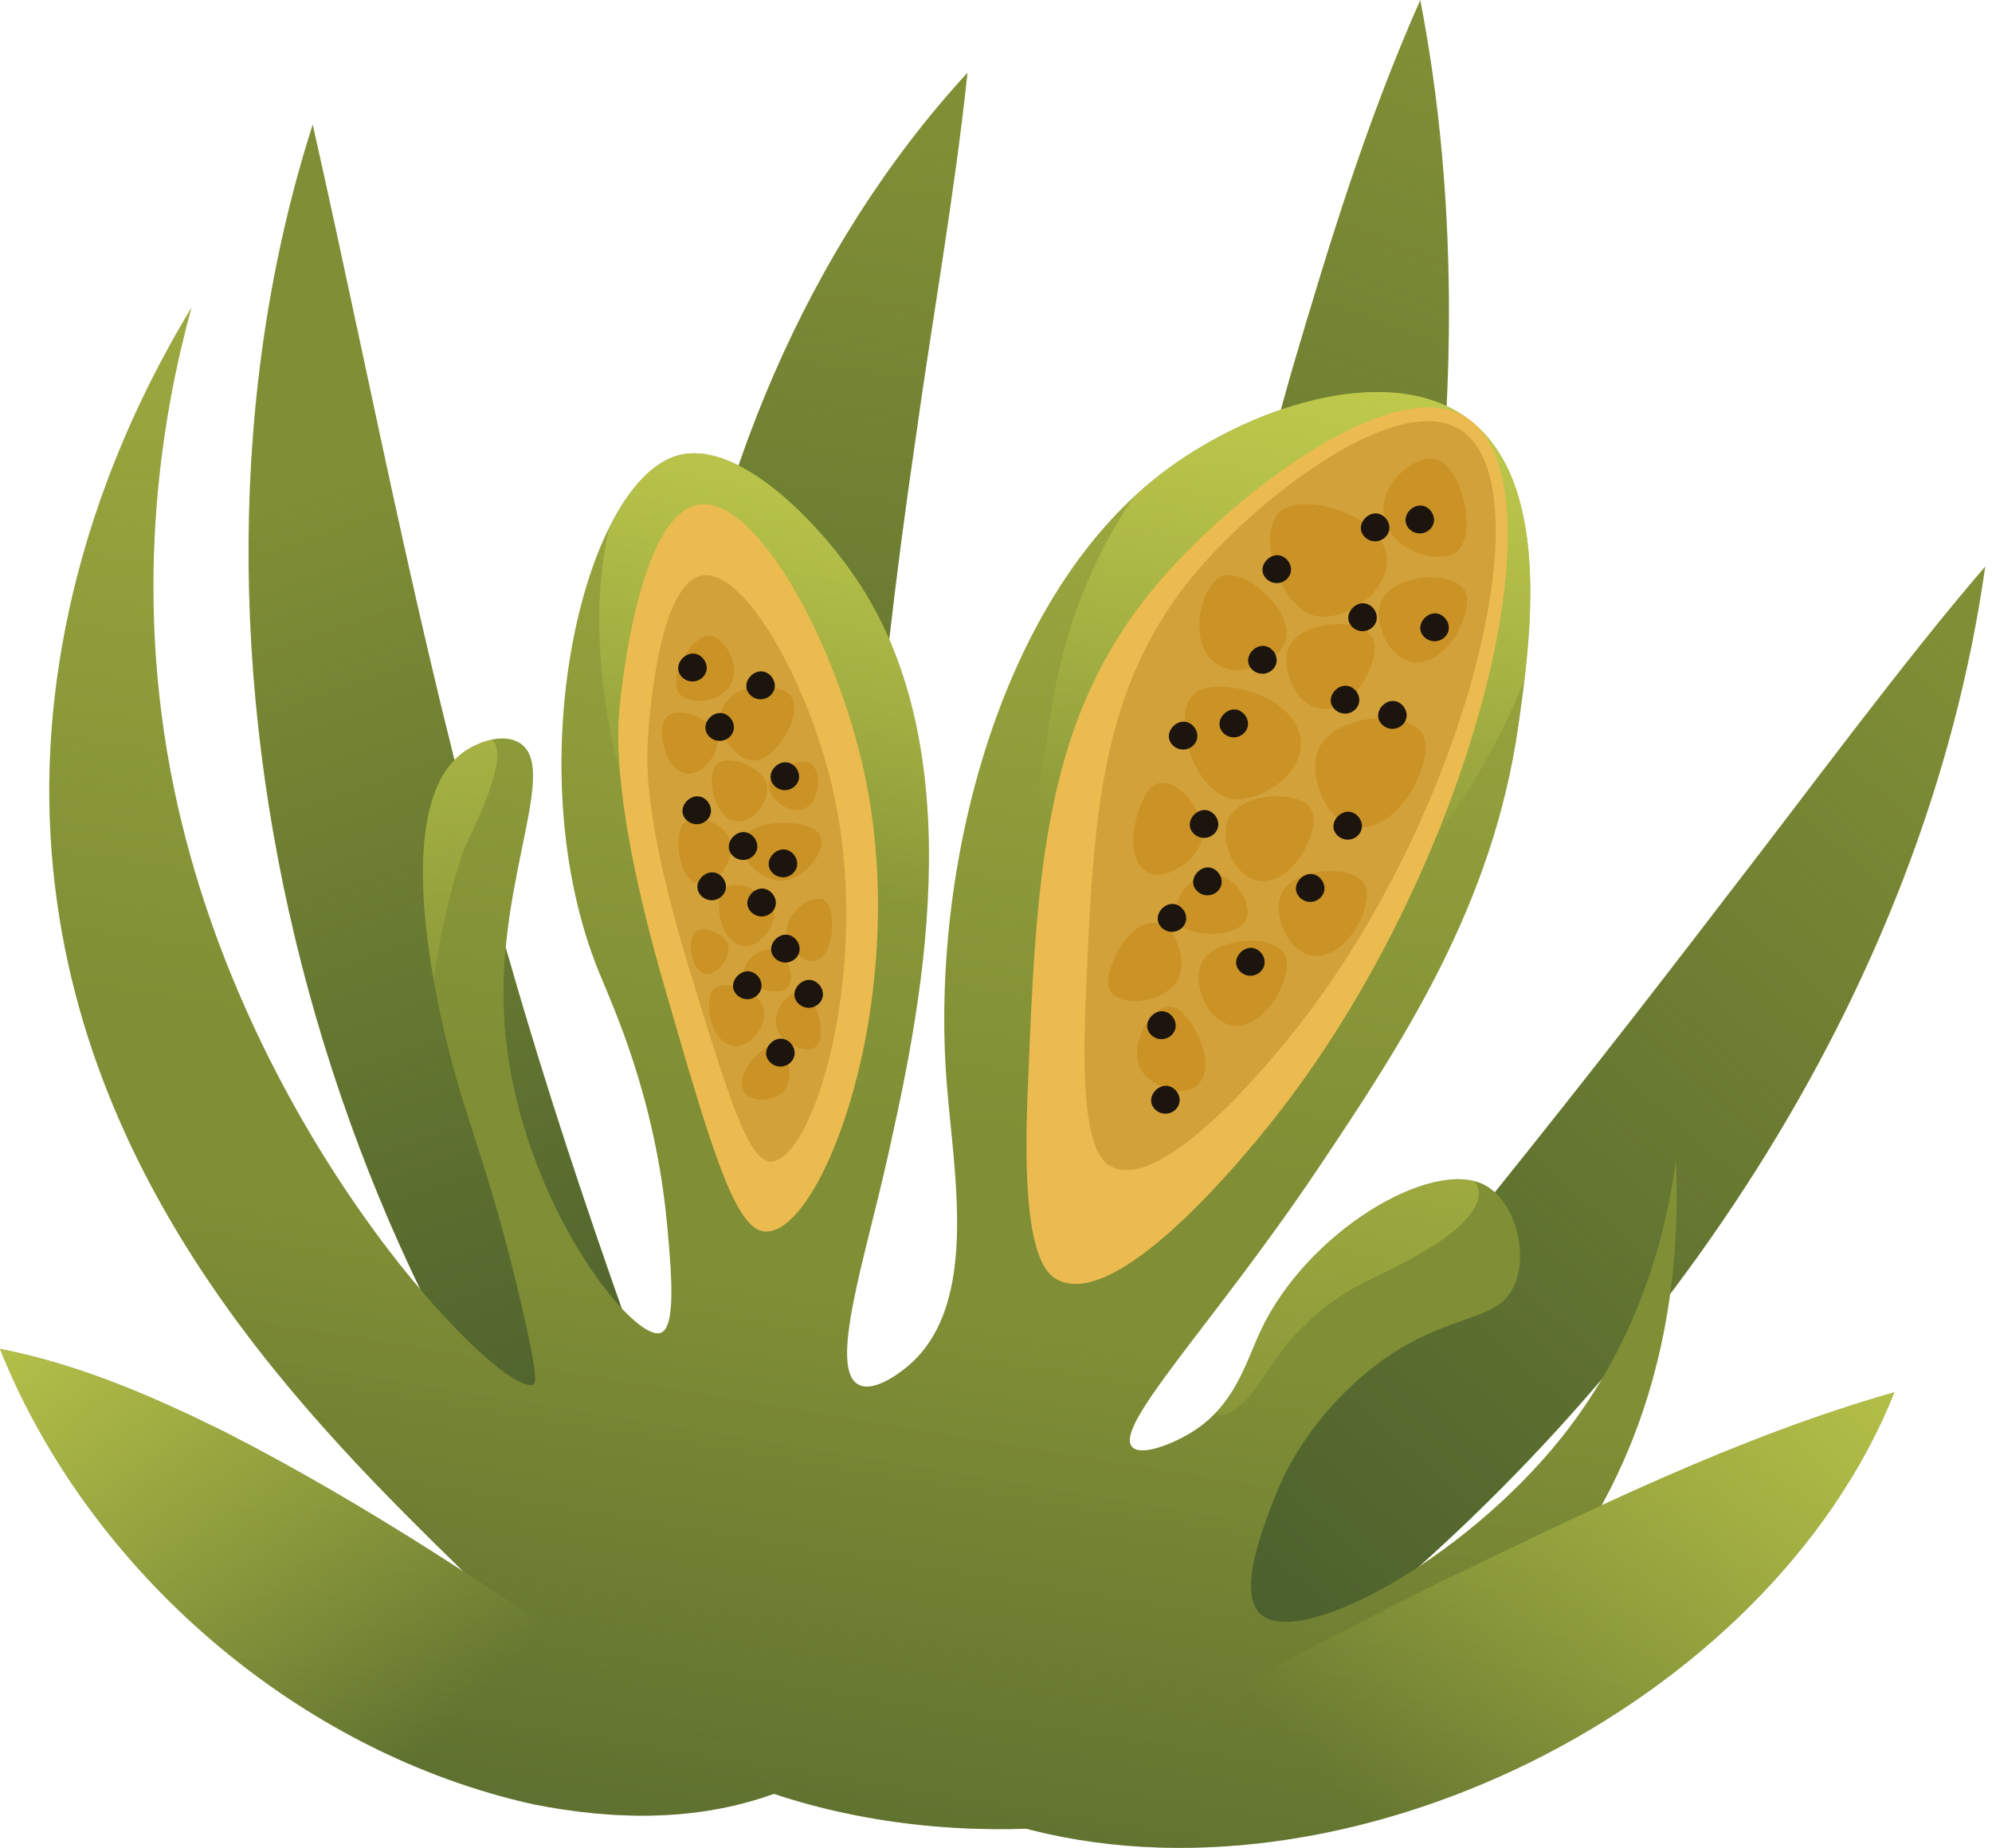 <svg width="138" height="128" viewBox="0 0 138 128" fill="none" xmlns="http://www.w3.org/2000/svg">
<path d="M21.663 8.624C26.052 28.087 29.644 47.794 35.384 66.838C40.138 83.435 46.308 99.739 52.382 115.982C53.33 118.357 54.244 120.779 55.038 123.326C52.977 121.681 51.036 119.913 49.13 118.096C22.286 90.786 9.908 45.383 21.663 8.624Z" fill="#808E35"/>
<path d="M21.663 8.624C26.052 28.087 29.644 47.794 35.384 66.838C40.138 83.435 46.308 99.739 52.382 115.982C53.33 118.357 54.244 120.779 55.038 123.326C52.977 121.681 51.036 119.913 49.13 118.096C22.286 90.786 9.908 45.383 21.663 8.624Z" fill="url(#paint0_linear_4929_362125)"/>
<path d="M137.532 39.24C133.345 68.901 114.769 96.028 91.449 114.249C85.328 118.823 78.803 123.388 71.233 125.222C68.671 125.819 66.028 126.06 63.501 125.727C65.752 124.525 67.741 123.188 69.568 121.719C75.039 117.229 79.294 111.598 83.925 106.286C96.287 91.814 107.933 77.379 119.491 62.255C124.819 55.392 131.844 45.827 137.532 39.24Z" fill="#808E35"/>
<path d="M137.532 39.24C133.345 68.901 114.769 96.028 91.449 114.249C85.328 118.823 78.803 123.388 71.233 125.222C68.671 125.819 66.028 126.06 63.501 125.727C65.752 124.525 67.741 123.188 69.568 121.719C75.039 117.229 79.294 111.598 83.925 106.286C96.287 91.814 107.933 77.379 119.491 62.255C124.819 55.392 131.844 45.827 137.532 39.24Z" fill="url(#paint1_linear_4929_362125)"/>
<path d="M67.027 5.032C66.111 13.664 64.584 22.067 63.399 30.599C60.668 49.132 59.236 67.342 58.484 86.059C58.227 92.566 58.117 99.012 57.525 105.576C56.281 103.682 55.193 101.713 54.154 99.711C40.083 70.209 44.695 29.335 67.027 5.032Z" fill="#808E35"/>
<path d="M98.392 0C103.879 28.277 97.51 61.322 85.291 87.168C82.174 93.498 77.892 100.106 71.516 103.46C75.47 94.984 76.082 86.786 77.632 77.773C80.691 60.164 84.577 43.048 89.442 25.849C91.973 17.259 94.566 8.642 98.392 0Z" fill="#808E35"/>
<path d="M67.027 5.032C66.111 13.664 64.584 22.067 63.399 30.599C60.668 49.132 59.236 67.342 58.484 86.059C58.227 92.566 58.117 99.012 57.525 105.576C56.281 103.682 55.193 101.713 54.154 99.711C40.083 70.209 44.695 29.335 67.027 5.032Z" fill="url(#paint2_linear_4929_362125)"/>
<path d="M98.392 0C103.879 28.277 97.51 61.322 85.291 87.168C82.174 93.498 77.892 100.106 71.516 103.46C75.47 94.984 76.082 86.786 77.632 77.773C80.691 60.164 84.577 43.048 89.442 25.849C91.973 17.259 94.566 8.642 98.392 0Z" fill="url(#paint3_linear_4929_362125)"/>
<path d="M51.854 123.629C44.239 120.717 39.933 116.51 32.337 109.089C21.679 98.676 4.932 82.318 3.506 57.977C3.161 52.089 3.253 37.898 13.258 21.319C11.397 28.11 9.061 40.301 12.08 54.749C17.2 79.254 34.961 97.015 36.955 95.892C37.102 95.809 37.325 95.532 36.087 90.233C34.164 82 32.642 78.445 31.494 74.268C30.899 72.099 26.461 55.944 32.211 52.033C33.19 51.366 34.879 50.774 35.984 51.455C38.719 53.138 34.599 60.617 34.894 69.761C35.298 82.207 43.732 92.989 45.76 92.327C46.855 91.969 46.512 88.138 46.232 85.009C45.432 76.073 42.489 69.773 41.506 67.364C35.781 53.333 40.341 33.52 46.893 31.57C51.078 30.324 56.688 36.182 59.35 40.145C67.65 52.5 63.597 70.705 61.498 80.134C59.929 87.187 57.382 94.785 59.472 95.909C60.657 96.546 62.73 94.776 62.984 94.555C67.89 90.285 66.046 81.207 65.569 74.796C64.479 60.165 69.183 41.594 80.297 32.928C86.275 28.267 96.02 24.981 101.537 28.891C107.615 33.197 106.016 44.432 105.187 50.261C103.418 62.698 97.228 72.123 91.282 80.984C84.126 91.65 77.114 98.79 78.432 100.227C79.062 100.912 81.314 99.997 82.643 99.155C85.55 97.315 86.302 94.397 87.304 92.24C90.521 85.322 99.104 80.266 102.763 82.039C104.884 83.067 105.924 86.673 104.926 88.988C103.832 91.532 100.995 90.858 96.511 93.716C95.784 94.179 90.707 97.512 88.265 103.82C87.401 106.052 85.732 110.366 87.33 111.812C89.996 114.223 101.234 108.172 108.032 99.761C113.814 92.607 115.511 84.825 116.098 80.402C116.395 86.745 115.758 97.118 109.447 106.789C97.133 125.659 70.463 130.745 51.854 123.629Z" fill="#808E35"/>
<path d="M51.854 123.629C44.239 120.717 39.933 116.51 32.337 109.089C21.679 98.676 4.932 82.318 3.506 57.977C3.161 52.089 3.253 37.898 13.258 21.319C11.397 28.11 9.061 40.301 12.08 54.749C17.2 79.254 34.961 97.015 36.955 95.892C37.102 95.809 37.325 95.532 36.087 90.233C34.164 82 32.642 78.445 31.494 74.268C30.899 72.099 26.461 55.944 32.211 52.033C33.19 51.366 34.879 50.774 35.984 51.455C38.719 53.138 34.599 60.617 34.894 69.761C35.298 82.207 43.732 92.989 45.76 92.327C46.855 91.969 46.512 88.138 46.232 85.009C45.432 76.073 42.489 69.773 41.506 67.364C35.781 53.333 40.341 33.52 46.893 31.57C51.078 30.324 56.688 36.182 59.35 40.145C67.65 52.5 63.597 70.705 61.498 80.134C59.929 87.187 57.382 94.785 59.472 95.909C60.657 96.546 62.73 94.776 62.984 94.555C67.89 90.285 66.046 81.207 65.569 74.796C64.479 60.165 69.183 41.594 80.297 32.928C86.275 28.267 96.02 24.981 101.537 28.891C107.615 33.197 106.016 44.432 105.187 50.261C103.418 62.698 97.228 72.123 91.282 80.984C84.126 91.65 77.114 98.79 78.432 100.227C79.062 100.912 81.314 99.997 82.643 99.155C85.55 97.315 86.302 94.397 87.304 92.24C90.521 85.322 99.104 80.266 102.763 82.039C104.884 83.067 105.924 86.673 104.926 88.988C103.832 91.532 100.995 90.858 96.511 93.716C95.784 94.179 90.707 97.512 88.265 103.82C87.401 106.052 85.732 110.366 87.33 111.812C89.996 114.223 101.234 108.172 108.032 99.761C113.814 92.607 115.511 84.825 116.098 80.402C116.395 86.745 115.758 97.118 109.447 106.789C97.133 125.659 70.463 130.745 51.854 123.629Z" fill="url(#paint4_linear_4929_362125)"/>
<path d="M51.854 123.629C44.239 120.717 39.933 116.51 32.337 109.089C21.679 98.676 4.932 82.318 3.506 57.977C3.161 52.089 3.253 37.898 13.258 21.319C11.397 28.11 9.061 40.301 12.08 54.749C17.2 79.254 34.961 97.015 36.955 95.892C37.102 95.809 37.325 95.532 36.087 90.233C34.164 82 32.642 78.445 31.494 74.268C30.899 72.099 26.461 55.944 32.211 52.033C33.19 51.366 34.879 50.774 35.984 51.455C38.719 53.138 34.599 60.617 34.894 69.761C35.298 82.207 43.732 92.989 45.76 92.327C46.855 91.969 46.512 88.138 46.232 85.009C45.432 76.073 42.489 69.773 41.506 67.364C35.781 53.333 40.341 33.52 46.893 31.57C51.078 30.324 56.688 36.182 59.35 40.145C67.65 52.5 63.597 70.705 61.498 80.134C59.929 87.187 57.382 94.785 59.472 95.909C60.657 96.546 62.73 94.776 62.984 94.555C67.89 90.285 66.046 81.207 65.569 74.796C64.479 60.165 69.183 41.594 80.297 32.928C86.275 28.267 96.02 24.981 101.537 28.891C107.615 33.197 106.016 44.432 105.187 50.261C103.418 62.698 97.228 72.123 91.282 80.984C84.126 91.65 77.114 98.79 78.432 100.227C79.062 100.912 81.314 99.997 82.643 99.155C85.55 97.315 86.302 94.397 87.304 92.24C90.521 85.322 99.104 80.266 102.763 82.039C104.884 83.067 105.924 86.673 104.926 88.988C103.832 91.532 100.995 90.858 96.511 93.716C95.784 94.179 90.707 97.512 88.265 103.82C87.401 106.052 85.732 110.366 87.33 111.812C89.996 114.223 101.234 108.172 108.032 99.761C113.814 92.607 115.511 84.825 116.098 80.402C116.395 86.745 115.758 97.118 109.447 106.789C97.133 125.659 70.463 130.745 51.854 123.629Z" fill="url(#paint5_linear_4929_362125)"/>
<path d="M78.514 34.463C75.924 38.275 74.13 42.621 73.2 47.153C72.826 48.973 72.585 50.823 72.287 52.657C71.976 54.578 71.727 56.509 71.874 58.458C72.077 61.154 72.472 63.925 73.396 66.477C73.812 67.626 74.354 68.884 75.368 69.627C76.532 70.48 78.051 70.736 79.462 70.764C82.613 70.825 85.713 69.749 88.394 68.151C91.459 66.323 94.266 63.905 96.674 61.277C99.132 58.593 101.292 55.626 103.067 52.448C104.033 50.721 104.876 48.927 105.608 47.09C106.33 41.005 106.643 32.51 101.537 28.893C96.02 24.984 86.275 28.269 80.297 32.93C79.683 33.41 79.09 33.925 78.514 34.463Z" fill="url(#paint6_linear_4929_362125)"/>
<path d="M42.104 49.683C42.589 52.577 43.344 55.426 44.34 58.185C45.245 60.693 46.29 63.196 47.543 65.551C48.767 67.852 50.315 70.035 52.408 71.624C53.493 72.448 54.703 73.086 55.99 73.532C57.184 73.946 58.471 74.137 59.629 73.506C60.609 72.973 61.285 71.993 61.794 71.03C62.416 69.855 62.898 68.588 63.306 67.325C63.695 66.123 63.987 64.895 64.196 63.653C64.757 55.684 63.962 47.012 59.351 40.147C56.689 36.184 51.078 30.326 46.893 31.572C45.13 32.097 43.514 33.922 42.202 36.573C41.214 40.843 41.388 45.406 42.104 49.683Z" fill="url(#paint7_linear_4929_362125)"/>
<path d="M30.238 66.592C30.614 64.247 31.162 61.927 31.862 59.656C32.171 58.654 32.693 57.71 33.104 56.748C33.455 55.925 35.216 52.104 34.068 51.248C33.381 51.39 32.706 51.697 32.213 52.034C28.487 54.569 29.04 62.245 30.052 67.925C30.11 67.48 30.166 67.034 30.238 66.592Z" fill="url(#paint8_linear_4929_362125)"/>
<path d="M87.307 92.243C86.531 93.913 85.901 96.036 84.309 97.765C84.319 97.812 84.327 97.861 84.32 97.918C84.313 97.971 84.311 98.016 84.309 98.061C85.243 98.071 86.001 97.349 86.583 96.666C87.317 95.803 87.899 94.827 88.559 93.908C89.977 91.934 91.897 90.25 94.028 89.091C95.528 88.275 97.099 87.63 98.56 86.736C99.88 85.928 101.484 84.939 102.231 83.524C102.586 82.854 102.492 82.299 102.174 81.84C98.255 80.79 90.364 85.669 87.307 92.243Z" fill="url(#paint9_linear_4929_362125)"/>
<path d="M101.539 28.892C96.568 25.815 85.738 33.996 80.401 40.184C72.212 49.678 71.789 60.466 71.178 76.097C70.765 86.647 72.345 88.231 73.376 88.703C77.709 90.686 86.617 79.559 88.036 77.787C101.986 60.363 108.733 33.347 101.539 28.892Z" fill="#EBBB50"/>
<path d="M48.419 34.944C52.368 34.36 57.936 44.481 59.889 53.594C63.185 68.969 57.033 85.406 53.049 85.311C50.926 85.261 49.296 79.625 46.034 68.355C42.44 55.932 42.762 50.821 42.913 49.103C42.984 48.302 44.19 35.57 48.419 34.944Z" fill="#EBBB50"/>
<path d="M48.573 39.877C51.503 39.234 55.939 47.191 57.65 54.484C60.537 66.791 56.404 80.363 53.43 80.457C51.845 80.507 50.471 76.015 47.724 67.029C44.696 57.126 44.794 52.973 44.859 51.576C44.89 50.925 45.435 40.564 48.573 39.877Z" fill="#D3A13A"/>
<path d="M101.13 29.743C96.883 27.114 87.629 34.105 83.068 39.392C76.071 47.503 75.71 56.722 75.187 70.078C74.834 79.093 76.184 80.446 77.065 80.85C80.767 82.544 88.379 73.037 89.592 71.523C101.513 56.634 107.278 33.549 101.13 29.743Z" fill="#D3A13A"/>
<path opacity="0.5" d="M99.408 31.799C97.998 31.506 95.501 33.52 95.875 35.769C96.277 38.192 99.713 39.122 100.884 38.258C102.389 37.148 101.334 32.2 99.408 31.799Z" fill="#C58510"/>
<path opacity="0.5" d="M91.217 42.68C93.194 43.066 96.606 40.857 96.004 38.274C95.355 35.493 90.525 34.307 88.923 35.251C86.863 36.464 88.514 42.153 91.217 42.68Z" fill="#C58510"/>
<path opacity="0.5" d="M95.701 41.614C95.094 43.013 96.172 45.896 98.179 45.872C100.341 45.845 102.006 42.467 101.569 41.129C101.008 39.408 96.532 39.7 95.701 41.614Z" fill="#C58510"/>
<path opacity="0.5" d="M89.299 44.847C88.691 46.246 89.769 49.129 91.776 49.105C93.938 49.078 95.603 45.7 95.166 44.362C94.604 42.641 90.128 42.935 89.299 44.847Z" fill="#C58510"/>
<path opacity="0.5" d="M89.07 44.362C88.622 45.822 85.75 47.235 84.087 45.844C82.295 44.346 83.21 40.69 84.492 39.99C86.137 39.091 89.682 42.369 89.07 44.362Z" fill="#C58510"/>
<path opacity="0.5" d="M91.352 51.877C90.573 53.683 91.872 57.365 94.376 57.302C97.073 57.234 99.201 52.874 98.677 51.164C98.004 48.965 92.418 49.411 91.352 51.877Z" fill="#C58510"/>
<path opacity="0.5" d="M85.271 55.313C87.248 55.699 90.66 53.49 90.058 50.907C89.409 48.126 84.579 46.94 82.976 47.884C80.917 49.097 82.567 54.786 85.271 55.313Z" fill="#C58510"/>
<path opacity="0.5" d="M85.061 56.772C84.453 58.171 85.531 61.054 87.538 61.029C89.701 61.002 91.365 57.625 90.928 56.287C90.366 54.566 85.891 54.859 85.061 56.772Z" fill="#C58510"/>
<path opacity="0.5" d="M83.212 58.33C82.744 59.782 80.354 61.374 79.138 60.151C77.829 58.833 78.837 55.21 79.907 54.432C81.284 53.434 83.851 56.347 83.212 58.33Z" fill="#C58510"/>
<path opacity="0.5" d="M86.337 63.709C86.767 62.752 85.716 60.656 84.05 60.565C82.254 60.468 81.052 62.767 81.487 63.738C82.045 64.985 85.75 65.018 86.337 63.709Z" fill="#C58510"/>
<path opacity="0.5" d="M83.207 66.788C82.6 68.187 83.677 71.07 85.684 71.046C87.847 71.019 89.511 67.641 89.074 66.303C88.512 64.583 84.037 64.875 83.207 66.788Z" fill="#C58510"/>
<path opacity="0.5" d="M88.758 61.954C88.151 63.353 89.228 66.236 91.236 66.212C93.398 66.184 95.063 62.807 94.626 61.469C94.064 59.748 89.589 60.041 88.758 61.954Z" fill="#C58510"/>
<path opacity="0.5" d="M81.665 67.721C82.221 66.416 81.449 63.821 79.795 63.923C78.015 64.034 76.51 67.191 76.816 68.398C77.211 69.95 80.906 69.504 81.665 67.721Z" fill="#C58510"/>
<path opacity="0.5" d="M79.045 74.103C79.763 75.326 82.308 76.252 83.21 74.861C84.181 73.365 82.54 70.277 81.388 69.804C79.907 69.196 78.065 72.431 79.045 74.103Z" fill="#C58510"/>
<path opacity="0.5" d="M49.168 44.042C50.112 44.11 51.318 45.896 50.667 47.308C49.967 48.828 47.626 48.807 47.045 48.023C46.299 47.013 47.877 43.95 49.168 44.042Z" fill="#C58510"/>
<path opacity="0.5" d="M52.109 52.684C50.894 52.588 49.307 50.527 50.114 48.931C50.983 47.212 53.993 47.285 54.755 48.192C55.734 49.357 53.77 52.816 52.109 52.684Z" fill="#C58510"/>
<path opacity="0.5" d="M49.698 51.187C49.824 52.22 48.612 53.919 47.349 53.533C45.989 53.117 45.561 50.587 46.083 49.786C46.755 48.756 49.527 49.775 49.698 51.187Z" fill="#C58510"/>
<path opacity="0.5" d="M53.146 54.496C53.271 55.53 52.059 57.229 50.796 56.843C49.436 56.427 49.008 53.896 49.53 53.095C50.202 52.066 52.974 53.084 53.146 54.496Z" fill="#C58510"/>
<path opacity="0.5" d="M53.268 54.483C53.303 55.295 54.625 56.467 55.697 56.022C56.851 55.543 56.873 53.538 56.293 52.981C55.547 52.264 53.22 53.372 53.268 54.483Z" fill="#C58510"/>
<path opacity="0.5" d="M50.664 58.598C50.746 59.721 49.518 61.616 48.318 61.239C47.026 60.833 46.71 58.089 47.243 57.198C47.928 56.051 50.553 57.064 50.664 58.598Z" fill="#C58510"/>
<path opacity="0.5" d="M53.917 61.002C52.599 60.876 50.797 59.185 51.603 57.962C52.47 56.645 55.728 56.829 56.589 57.575C57.697 58.534 55.718 61.176 53.917 61.002Z" fill="#C58510"/>
<path opacity="0.5" d="M53.622 63.128C53.748 64.162 52.536 65.861 51.273 65.475C49.913 65.059 49.485 62.528 50.007 61.727C50.679 60.698 53.451 61.716 53.622 63.128Z" fill="#C58510"/>
<path opacity="0.5" d="M54.502 64.496C54.529 65.539 55.745 67.027 56.739 66.446C57.808 65.82 57.84 63.249 57.308 62.54C56.622 61.628 54.464 63.072 54.502 64.496Z" fill="#C58510"/>
<path opacity="0.5" d="M51.537 67.46C51.442 66.751 52.491 65.564 53.562 65.813C54.713 66.08 55.049 67.815 54.595 68.374C54.013 69.092 51.667 68.431 51.537 67.46Z" fill="#C58510"/>
<path opacity="0.5" d="M52.946 70.065C53.071 71.099 51.86 72.798 50.597 72.412C49.236 71.996 48.809 69.465 49.331 68.664C50.003 67.635 52.775 68.653 52.946 70.065Z" fill="#C58510"/>
<path opacity="0.5" d="M50.468 65.65C50.531 66.408 49.664 67.687 48.809 67.43C47.888 67.155 47.652 65.301 48.027 64.7C48.51 63.927 50.383 64.615 50.468 65.65Z" fill="#C58510"/>
<path opacity="0.5" d="M53.748 70.963C53.637 70.002 54.603 68.436 55.629 68.808C56.732 69.208 57.1 71.565 56.684 72.303C56.149 73.253 53.898 72.278 53.748 70.963Z" fill="#C58510"/>
<path opacity="0.5" d="M54.225 75.648C53.546 76.322 51.769 76.461 51.455 75.38C51.118 74.215 52.723 72.485 53.538 72.386C54.586 72.259 55.153 74.728 54.225 75.648Z" fill="#C58510"/>
<path d="M95.422 35.571C94.8 35.478 94.187 36.108 94.287 36.712C94.358 37.141 94.78 37.495 95.26 37.497C95.705 37.499 96.124 37.198 96.228 36.767C96.362 36.218 95.941 35.649 95.422 35.571Z" fill="#1C150D"/>
<path d="M80.619 70.056C79.998 69.963 79.385 70.594 79.485 71.197C79.556 71.626 79.978 71.981 80.458 71.983C80.904 71.985 81.322 71.683 81.426 71.252C81.56 70.704 81.14 70.135 80.619 70.056Z" fill="#1C150D"/>
<path d="M82.119 49.997C81.498 49.904 80.884 50.534 80.984 51.138C81.056 51.567 81.478 51.922 81.958 51.924C82.404 51.926 82.822 51.624 82.926 51.193C83.06 50.645 82.639 50.075 82.119 49.997Z" fill="#1C150D"/>
<path d="M93.337 47.507C92.716 47.414 92.102 48.045 92.203 48.648C92.274 49.077 92.696 49.432 93.176 49.434C93.622 49.436 94.04 49.134 94.144 48.703C94.277 48.155 93.856 47.586 93.337 47.507Z" fill="#1C150D"/>
<path d="M83.569 56.116C82.947 56.023 82.334 56.654 82.434 57.257C82.505 57.686 82.927 58.041 83.407 58.043C83.852 58.045 84.271 57.743 84.376 57.312C84.51 56.765 84.089 56.194 83.569 56.116Z" fill="#1C150D"/>
<path d="M93.52 56.236C92.899 56.143 92.285 56.774 92.386 57.377C92.457 57.806 92.879 58.161 93.359 58.163C93.805 58.165 94.223 57.863 94.327 57.432C94.46 56.884 94.04 56.315 93.52 56.236Z" fill="#1C150D"/>
<path d="M87.611 44.746C86.989 44.653 86.376 45.283 86.476 45.887C86.547 46.316 86.969 46.67 87.449 46.672C87.895 46.675 88.313 46.373 88.418 45.942C88.552 45.394 88.131 44.824 87.611 44.746Z" fill="#1C150D"/>
<path d="M94.549 41.795C93.928 41.702 93.314 42.333 93.414 42.936C93.486 43.365 93.907 43.72 94.388 43.722C94.834 43.724 95.252 43.422 95.356 42.991C95.489 42.443 95.069 41.873 94.549 41.795Z" fill="#1C150D"/>
<path d="M99.538 42.495C98.917 42.402 98.303 43.032 98.403 43.636C98.475 44.065 98.897 44.419 99.377 44.421C99.823 44.423 100.241 44.122 100.345 43.691C100.479 43.142 100.058 42.573 99.538 42.495Z" fill="#1C150D"/>
<path d="M98.515 35.025C97.894 34.931 97.28 35.562 97.381 36.165C97.452 36.594 97.874 36.949 98.354 36.951C98.799 36.953 99.218 36.651 99.322 36.22C99.455 35.672 99.035 35.103 98.515 35.025Z" fill="#1C150D"/>
<path d="M86.779 65.664C86.158 65.571 85.544 66.201 85.645 66.805C85.716 67.234 86.138 67.589 86.618 67.591C87.064 67.593 87.482 67.291 87.586 66.86C87.72 66.313 87.299 65.742 86.779 65.664Z" fill="#1C150D"/>
<path d="M88.607 38.467C87.986 38.373 87.372 39.004 87.472 39.607C87.544 40.036 87.966 40.391 88.446 40.393C88.891 40.395 89.31 40.093 89.414 39.662C89.547 39.114 89.127 38.545 88.607 38.467Z" fill="#1C150D"/>
<path d="M83.803 60.093C83.182 60 82.568 60.631 82.668 61.234C82.74 61.663 83.162 62.018 83.642 62.02C84.088 62.022 84.506 61.72 84.61 61.289C84.743 60.741 84.323 60.172 83.803 60.093Z" fill="#1C150D"/>
<path d="M96.617 48.562C95.996 48.469 95.382 49.099 95.483 49.703C95.554 50.132 95.976 50.486 96.456 50.488C96.902 50.49 97.32 50.189 97.424 49.758C97.557 49.209 97.138 48.64 96.617 48.562Z" fill="#1C150D"/>
<path d="M80.892 75.219C80.27 75.126 79.657 75.757 79.757 76.36C79.828 76.789 80.25 77.144 80.73 77.146C81.176 77.148 81.594 76.846 81.698 76.415C81.833 75.867 81.412 75.297 80.892 75.219Z" fill="#1C150D"/>
<path d="M85.626 49.15C85.005 49.057 84.391 49.688 84.492 50.291C84.563 50.72 84.985 51.075 85.465 51.077C85.91 51.079 86.329 50.777 86.433 50.346C86.566 49.798 86.146 49.228 85.626 49.15Z" fill="#1C150D"/>
<path d="M81.345 62.623C80.724 62.53 80.11 63.16 80.211 63.764C80.282 64.193 80.704 64.548 81.184 64.55C81.63 64.552 82.048 64.25 82.152 63.819C82.285 63.271 81.865 62.702 81.345 62.623Z" fill="#1C150D"/>
<path d="M90.924 60.548C90.303 60.455 89.69 61.086 89.79 61.689C89.861 62.118 90.283 62.473 90.763 62.475C91.209 62.477 91.627 62.175 91.731 61.744C91.866 61.196 91.445 60.627 90.924 60.548Z" fill="#1C150D"/>
<path d="M48.129 45.28C47.507 45.187 46.894 45.818 46.994 46.421C47.065 46.85 47.487 47.205 47.967 47.207C48.413 47.209 48.831 46.907 48.935 46.476C49.069 45.928 48.648 45.358 48.129 45.28Z" fill="#1C150D"/>
<path d="M54.566 64.749C53.944 64.656 53.331 65.286 53.431 65.89C53.502 66.319 53.924 66.674 54.404 66.676C54.85 66.678 55.269 66.376 55.373 65.945C55.506 65.397 55.086 64.827 54.566 64.749Z" fill="#1C150D"/>
<path d="M49.46 60.434C48.838 60.341 48.225 60.971 48.325 61.575C48.396 62.004 48.818 62.359 49.298 62.361C49.743 62.363 50.163 62.061 50.267 61.63C50.4 61.082 49.98 60.513 49.46 60.434Z" fill="#1C150D"/>
<path d="M54.397 58.846C53.776 58.752 53.163 59.383 53.263 59.986C53.334 60.415 53.756 60.77 54.236 60.772C54.681 60.774 55.1 60.472 55.204 60.041C55.338 59.494 54.918 58.924 54.397 58.846Z" fill="#1C150D"/>
<path d="M51.926 67.289C51.305 67.196 50.692 67.826 50.792 68.43C50.863 68.859 51.285 69.213 51.765 69.215C52.21 69.217 52.629 68.916 52.733 68.485C52.867 67.936 52.446 67.367 51.926 67.289Z" fill="#1C150D"/>
<path d="M54.22 71.956C53.598 71.862 52.985 72.493 53.085 73.096C53.156 73.525 53.578 73.88 54.058 73.882C54.503 73.884 54.922 73.582 55.027 73.151C55.16 72.603 54.74 72.034 54.22 71.956Z" fill="#1C150D"/>
<path d="M56.179 67.884C55.558 67.791 54.945 68.421 55.045 69.025C55.116 69.454 55.538 69.809 56.018 69.811C56.464 69.813 56.882 69.511 56.986 69.08C57.12 68.533 56.7 67.963 56.179 67.884Z" fill="#1C150D"/>
<path d="M52.917 61.557C52.295 61.464 51.682 62.094 51.782 62.697C51.854 63.126 52.276 63.481 52.756 63.483C53.202 63.485 53.62 63.184 53.724 62.752C53.858 62.205 53.437 61.635 52.917 61.557Z" fill="#1C150D"/>
<path d="M54.528 52.809C53.906 52.715 53.293 53.346 53.393 53.949C53.464 54.378 53.886 54.733 54.366 54.735C54.812 54.737 55.23 54.435 55.334 54.004C55.469 53.456 55.048 52.886 54.528 52.809Z" fill="#1C150D"/>
<path d="M51.633 57.645C51.011 57.552 50.398 58.182 50.498 58.785C50.569 59.214 50.991 59.569 51.471 59.571C51.916 59.573 52.335 59.272 52.44 58.84C52.573 58.292 52.152 57.723 51.633 57.645Z" fill="#1C150D"/>
<path d="M48.425 55.169C47.803 55.076 47.19 55.706 47.29 56.31C47.361 56.739 47.783 57.093 48.263 57.096C48.708 57.097 49.127 56.796 49.231 56.365C49.365 55.817 48.945 55.246 48.425 55.169Z" fill="#1C150D"/>
<path d="M50.011 49.396C49.39 49.303 48.776 49.933 48.877 50.536C48.948 50.965 49.37 51.32 49.85 51.322C50.296 51.324 50.714 51.023 50.818 50.592C50.952 50.043 50.532 49.474 50.011 49.396Z" fill="#1C150D"/>
<path d="M52.846 46.514C52.225 46.421 51.612 47.051 51.712 47.655C51.783 48.084 52.205 48.439 52.685 48.441C53.13 48.443 53.549 48.141 53.653 47.71C53.787 47.162 53.367 46.592 52.846 46.514Z" fill="#1C150D"/>
<path d="M0 93.437C5.506 94.511 10.593 96.729 15.556 99.176C25.819 104.424 34.792 110.548 44.213 116.959C47.594 119.266 50.93 121.428 54.25 124.015C48.619 126.234 42.619 126.097 36.988 124.988C20.681 121.393 6.177 108.864 0 93.437Z" fill="#808E35"/>
<path d="M131.24 96.441C122.507 118.277 93.047 132.891 70.387 126.481C79.495 119.665 89.841 114.603 99.866 109.541C109.992 104.685 120.298 99.553 131.24 96.441Z" fill="#808E35"/>
<path d="M0 93.437C5.506 94.511 10.593 96.729 15.556 99.176C25.819 104.424 34.792 110.548 44.213 116.959C47.594 119.266 50.93 121.428 54.25 124.015C48.619 126.234 42.619 126.097 36.988 124.988C20.681 121.393 6.177 108.864 0 93.437Z" fill="url(#paint10_linear_4929_362125)"/>
<path d="M131.24 96.441C122.507 118.277 93.047 132.891 70.387 126.481C79.495 119.665 89.841 114.603 99.866 109.541C109.992 104.685 120.298 99.553 131.24 96.441Z" fill="url(#paint11_linear_4929_362125)"/>
<path d="M0 93.437C5.506 94.511 10.593 96.729 15.556 99.176C25.819 104.424 34.792 110.548 44.213 116.959C47.594 119.266 50.93 121.428 54.25 124.015C48.619 126.234 42.619 126.097 36.988 124.988C20.681 121.393 6.177 108.864 0 93.437Z" fill="url(#paint12_linear_4929_362125)"/>
<path d="M131.24 96.441C122.507 118.277 93.047 132.891 70.387 126.481C79.495 119.665 89.841 114.603 99.866 109.541C109.992 104.685 120.298 99.553 131.24 96.441Z" fill="url(#paint13_linear_4929_362125)"/>
<defs>
<linearGradient id="paint0_linear_4929_362125" x1="48.567" y1="115.977" x2="20.013" y2="34.939" gradientUnits="userSpaceOnUse">
<stop stop-color="#3F552B"/>
<stop offset="1" stop-color="#3F552B" stop-opacity="0"/>
</linearGradient>
<linearGradient id="paint1_linear_4929_362125" x1="72.786" y1="126.261" x2="140.261" y2="49.027" gradientUnits="userSpaceOnUse">
<stop stop-color="#3F552B"/>
<stop offset="1" stop-color="#3F552B" stop-opacity="0"/>
</linearGradient>
<linearGradient id="paint2_linear_4929_362125" x1="46.92" y1="113.46" x2="62.304" y2="9.827" gradientUnits="userSpaceOnUse">
<stop stop-color="#3F552B"/>
<stop offset="1" stop-color="#3F552B" stop-opacity="0"/>
</linearGradient>
<linearGradient id="paint3_linear_4929_362125" x1="64.911" y1="119.876" x2="105.317" y2="6.124" gradientUnits="userSpaceOnUse">
<stop stop-color="#3F552B"/>
<stop offset="1" stop-color="#3F552B" stop-opacity="0"/>
</linearGradient>
<linearGradient id="paint4_linear_4929_362125" x1="44.469" y1="161.648" x2="56.222" y2="90.029" gradientUnits="userSpaceOnUse">
<stop stop-color="#3F552B"/>
<stop offset="1" stop-color="#3F552B" stop-opacity="0"/>
</linearGradient>
<linearGradient id="paint5_linear_4929_362125" x1="77.181" y1="-46.123" x2="58.353" y2="77.751" gradientUnits="userSpaceOnUse">
<stop stop-color="#C8D34F"/>
<stop offset="1" stop-color="#C8D34F" stop-opacity="0"/>
</linearGradient>
<linearGradient id="paint6_linear_4929_362125" x1="94.365" y1="15.819" x2="87.472" y2="58.778" gradientUnits="userSpaceOnUse">
<stop stop-color="#C8D34F"/>
<stop offset="1" stop-color="#C8D34F" stop-opacity="0"/>
</linearGradient>
<linearGradient id="paint7_linear_4929_362125" x1="59.847" y1="19.35" x2="50.989" y2="60.191" gradientUnits="userSpaceOnUse">
<stop stop-color="#C8D34F"/>
<stop offset="1" stop-color="#C8D34F" stop-opacity="0"/>
</linearGradient>
<linearGradient id="paint8_linear_4929_362125" x1="23.16" y1="21.314" x2="35.621" y2="74.545" gradientUnits="userSpaceOnUse">
<stop stop-color="#C8D34F"/>
<stop offset="1" stop-color="#C8D34F" stop-opacity="0"/>
</linearGradient>
<linearGradient id="paint9_linear_4929_362125" x1="106.201" y1="35.591" x2="88.588" y2="110.555" gradientUnits="userSpaceOnUse">
<stop stop-color="#C8D34F"/>
<stop offset="1" stop-color="#C8D34F" stop-opacity="0"/>
</linearGradient>
<linearGradient id="paint10_linear_4929_362125" x1="19.084" y1="157.482" x2="30.837" y2="85.863" gradientUnits="userSpaceOnUse">
<stop stop-color="#3F552B"/>
<stop offset="1" stop-color="#3F552B" stop-opacity="0"/>
</linearGradient>
<linearGradient id="paint11_linear_4929_362125" x1="91.277" y1="169.33" x2="103.03" y2="97.71" gradientUnits="userSpaceOnUse">
<stop stop-color="#3F552B"/>
<stop offset="1" stop-color="#3F552B" stop-opacity="0"/>
</linearGradient>
<linearGradient id="paint12_linear_4929_362125" x1="-5.034" y1="79.618" x2="33.023" y2="117.542" gradientUnits="userSpaceOnUse">
<stop stop-color="#C8D34F"/>
<stop offset="1" stop-color="#C8D34F" stop-opacity="0"/>
</linearGradient>
<linearGradient id="paint13_linear_4929_362125" x1="140.539" y1="77.04" x2="91.756" y2="122.641" gradientUnits="userSpaceOnUse">
<stop stop-color="#C8D34F"/>
<stop offset="1" stop-color="#C8D34F" stop-opacity="0"/>
</linearGradient>
</defs>
</svg>
